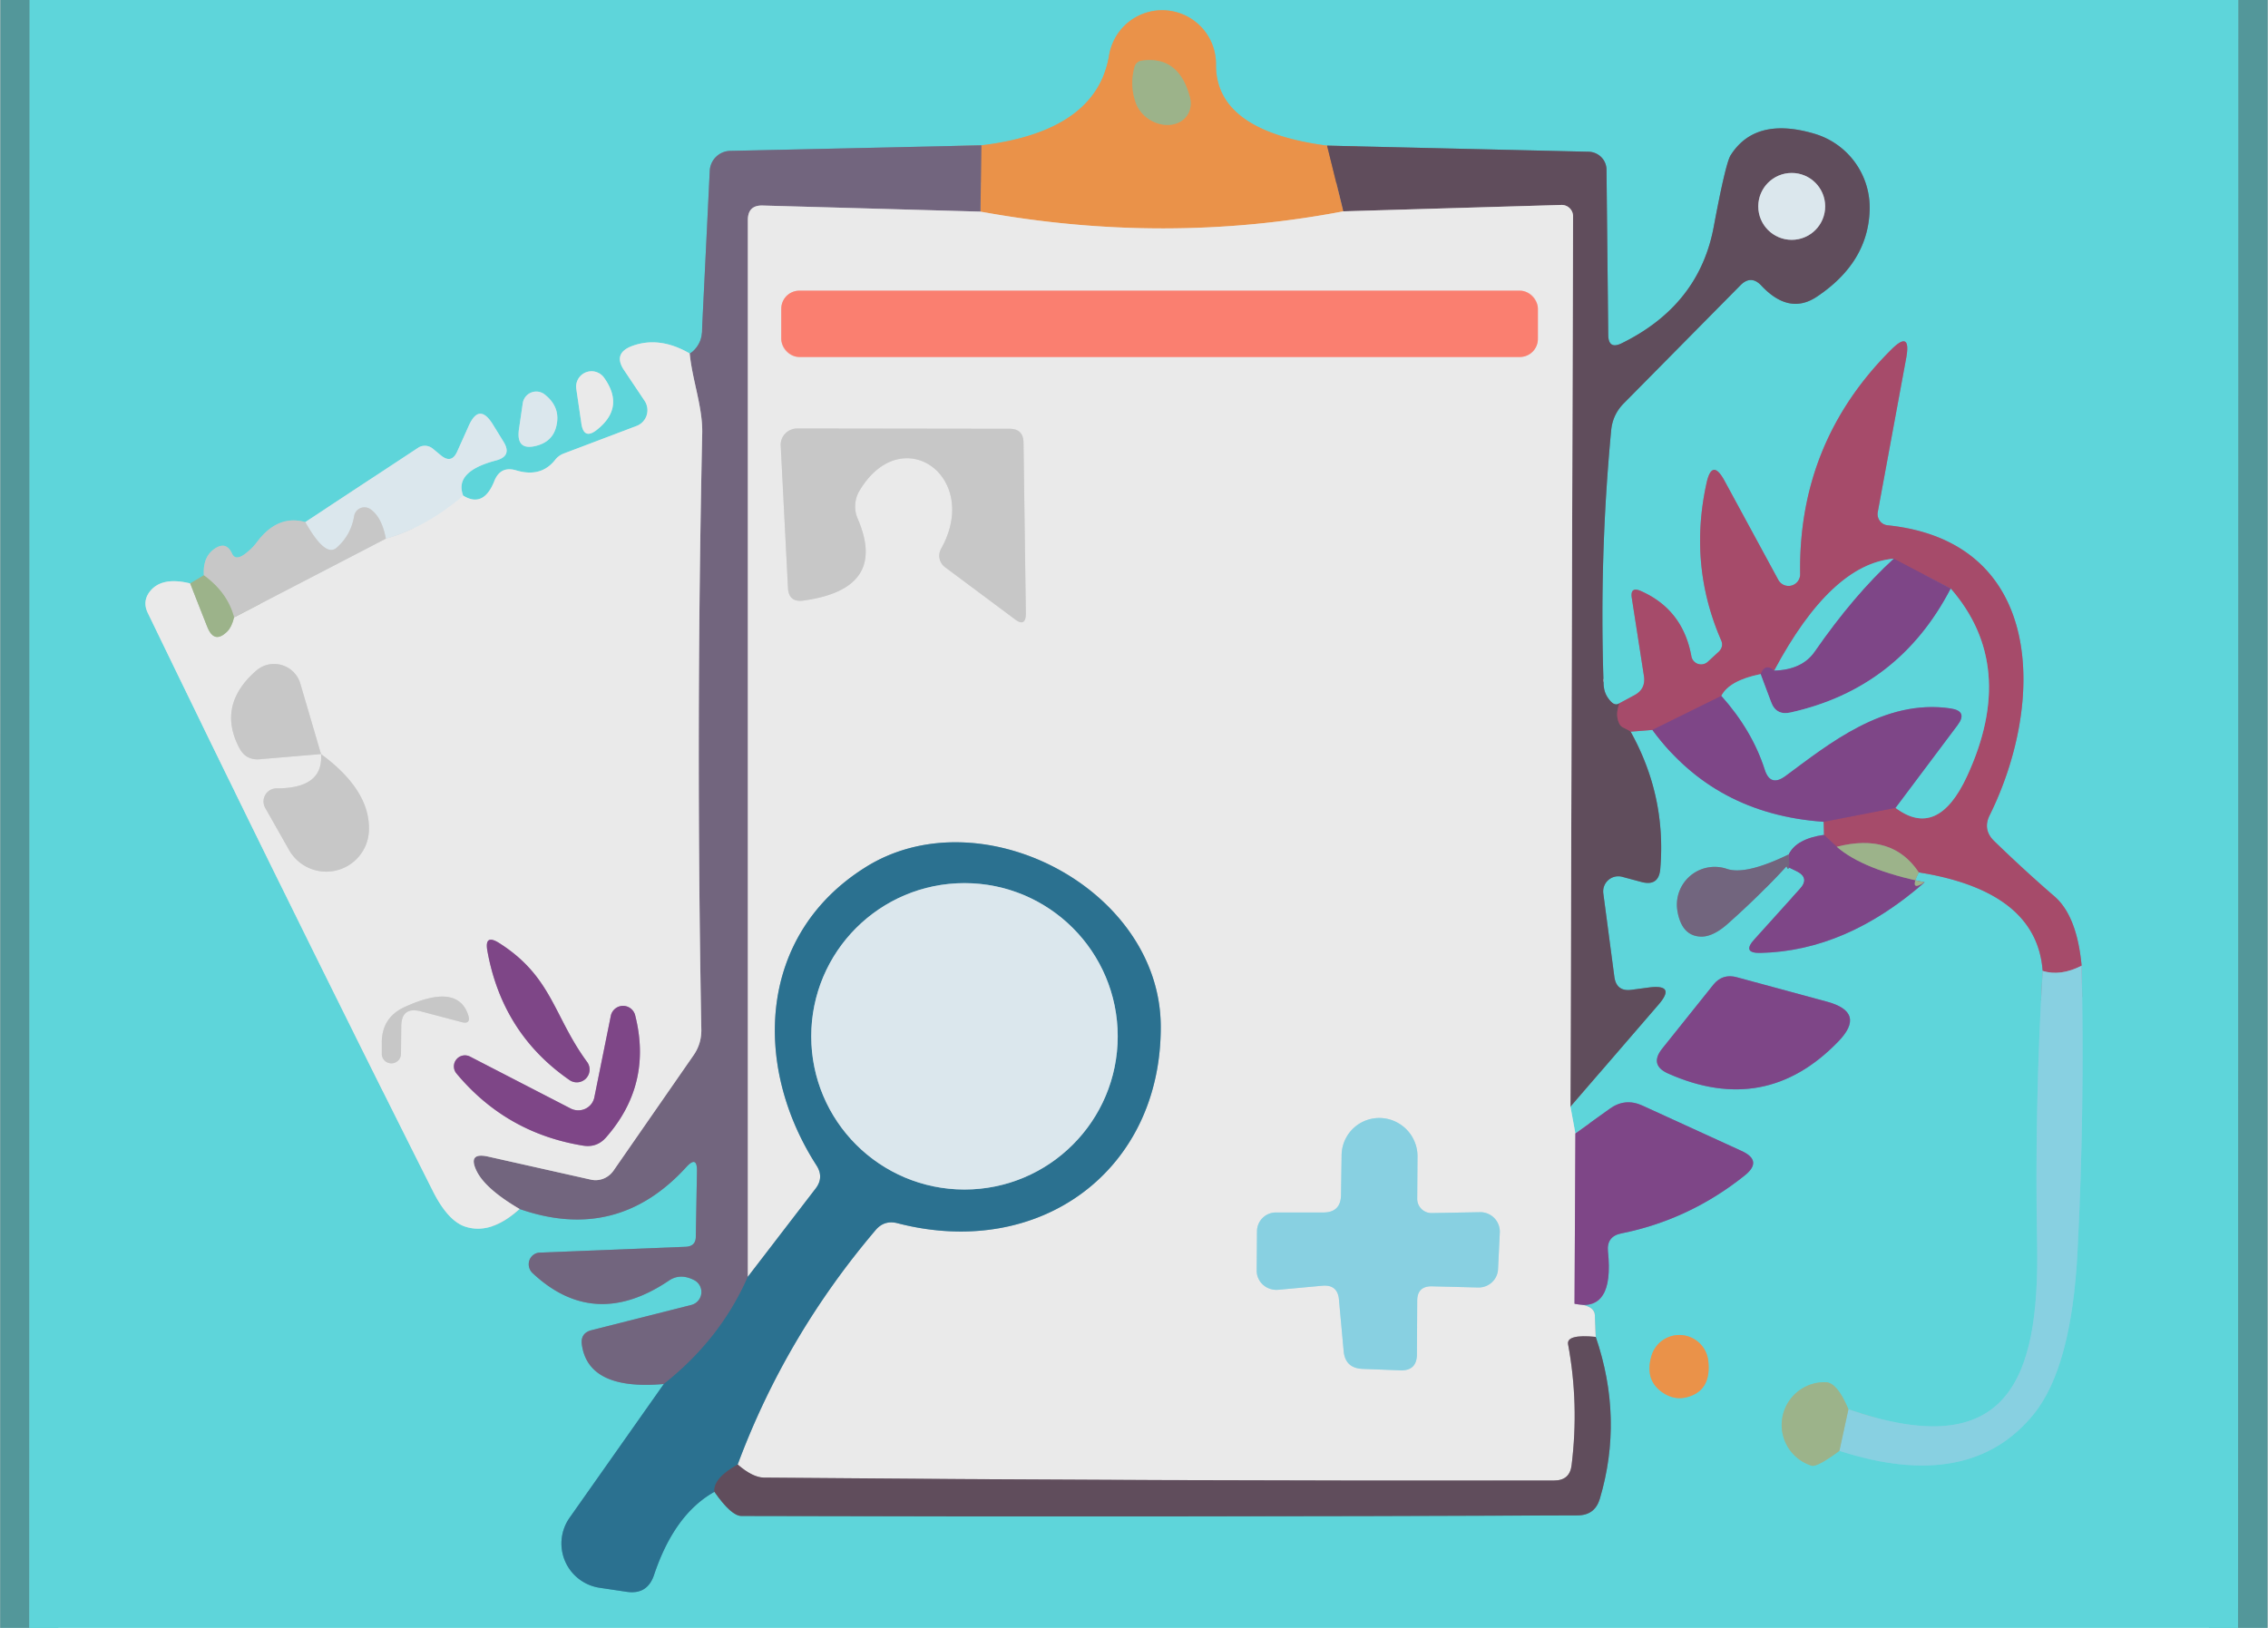 <?xml version="1.0" encoding="UTF-8" standalone="no"?>
<!DOCTYPE svg PUBLIC "-//W3C//DTD SVG 1.1//EN" "http://www.w3.org/Graphics/SVG/1.1/DTD/svg11.dtd">
<svg xmlns="http://www.w3.org/2000/svg" version="1.1" viewBox="0.00 0.00 78.00 56.00">
<g stroke-width="2.00" fill="none" stroke-linecap="butt">
<path stroke="#4eb1b6" stroke-opacity="0.753" vector-effect="non-scaling-stroke" d="
  M 1.02 0.00
  L 1.01 56.00"
/>
<path stroke="#4eb1b6" stroke-opacity="0.753" vector-effect="non-scaling-stroke" d="
  M 76.98 0.00
  L 76.97 56.00"
/>
<path stroke="#689dac" vector-effect="non-scaling-stroke" d="
  M 33.75 5.00
  L 25.11 5.19
  A 0.72 0.72 0.0 0 0 24.41 5.87
  L 24.14 11.42
  Q 24.13 11.71 23.96 11.94
  Q 23.84 12.10 23.72 12.16"
/>
<path stroke="#a4e0e2" vector-effect="non-scaling-stroke" d="
  M 23.72 12.16
  Q 22.67 11.55 21.72 11.91
  Q 21.08 12.16 21.46 12.73
  L 22.17 13.79
  A 0.58 0.58 0.0 0 1 21.90 14.65
  L 19.39 15.60
  A 0.72 0.62 4.5 0 0 19.10 15.81
  Q 18.61 16.44 17.75 16.18
  Q 17.21 16.02 17.00 16.55
  Q 16.63 17.48 15.93 17.05"
/>
<path stroke="#9ddee4" vector-effect="non-scaling-stroke" d="
  M 15.93 17.05
  Q 15.61 16.22 17.06 15.84
  Q 17.62 15.69 17.32 15.20
  L 16.95 14.60
  Q 16.48 13.84 16.12 14.65
  L 15.72 15.54
  Q 15.53 15.96 15.17 15.67
  L 14.88 15.43
  A 0.43 0.42 46.9 0 0 14.37 15.41
  L 10.50 17.96"
/>
<path stroke="#93ced1" vector-effect="non-scaling-stroke" d="
  M 10.50 17.96
  Q 9.54 17.69 8.82 18.67
  Q 8.69 18.84 8.53 18.97
  Q 8.11 19.34 7.98 19.04
  Q 7.78 18.61 7.39 18.87
  Q 6.97 19.15 7.01 19.79"
/>
<path stroke="#7dc4b2" vector-effect="non-scaling-stroke" d="
  M 7.01 19.79
  L 6.54 20.07"
/>
<path stroke="#a4e0e2" vector-effect="non-scaling-stroke" d="
  M 6.54 20.07
  Q 5.57 19.83 5.16 20.34
  Q 4.89 20.68 5.08 21.08
  Q 9.92 31.09 14.89 40.98
  Q 15.41 42.01 16.01 42.20
  Q 16.89 42.48 17.87 41.59"
/>
<path stroke="#689dac" vector-effect="non-scaling-stroke" d="
  M 17.87 41.59
  Q 21.23 42.76 23.61 40.14
  Q 23.98 39.74 23.97 40.29
  L 23.93 42.54
  Q 23.93 42.87 23.59 42.89
  L 18.57 43.09
  A 0.41 0.40 65.5 0 0 18.31 43.79
  Q 20.44 45.79 23.01 44.05
  Q 23.40 43.79 23.88 44.04
  A 0.46 0.46 0.0 0 1 23.78 44.89
  L 20.34 45.76
  Q 19.96 45.86 20.01 46.25
  Q 20.23 47.84 22.83 47.61"
/>
<path stroke="#45a3b5" vector-effect="non-scaling-stroke" d="
  M 22.83 47.61
  L 19.59 52.21
  A 1.54 1.54 0.0 0 0 20.62 54.62
  L 21.56 54.76
  Q 22.26 54.86 22.49 54.19
  Q 23.19 52.09 24.57 51.32"
/>
<path stroke="#5f919b" vector-effect="non-scaling-stroke" d="
  M 24.57 51.32
  Q 25.15 52.15 25.50 52.15
  Q 39.76 52.19 54.25 52.13
  Q 54.85 52.13 55.02 51.56
  Q 55.84 48.80 54.88 45.99"
/>
<path stroke="#a4e0e2" vector-effect="non-scaling-stroke" d="
  M 54.88 45.99
  Q 54.86 45.67 54.85 45.25
  Q 54.83 44.89 54.15 44.85"
/>
<path stroke="#6e8eb1" vector-effect="non-scaling-stroke" d="
  M 54.15 44.85
  Q 55.52 45.16 55.30 43.05
  Q 55.25 42.53 55.76 42.43
  Q 58.10 41.96 60.00 40.44
  Q 60.64 39.93 59.89 39.59
  L 56.48 38.03
  Q 55.88 37.76 55.35 38.15
  L 54.18 38.99"
/>
<path stroke="#a4e0e2" vector-effect="non-scaling-stroke" d="
  M 54.18 38.99
  L 54.01 38.07"
/>
<path stroke="#5f919b" vector-effect="non-scaling-stroke" d="
  M 54.01 38.07
  L 57.03 34.57
  Q 57.66 33.85 56.71 33.97
  L 56.11 34.05
  Q 55.59 34.12 55.52 33.60
  L 55.14 30.73
  A 0.52 0.52 0.0 0 1 55.78 30.16
  L 56.45 30.34
  Q 57.05 30.50 57.10 29.89
  Q 57.31 27.38 56.08 25.17"
/>
<path stroke="#8290a2" vector-effect="non-scaling-stroke" d="
  M 56.08 25.17
  L 56.83 25.11"
/>
<path stroke="#6e8eb1" vector-effect="non-scaling-stroke" d="
  M 56.83 25.11
  Q 58.96 28.01 62.72 28.27"
/>
<path stroke="#8290a2" vector-effect="non-scaling-stroke" d="
  M 62.72 28.27
  L 62.73 28.72"
/>
<path stroke="#6e8eb1" vector-effect="non-scaling-stroke" d="
  M 62.73 28.72
  Q 61.79 28.85 61.52 29.39"
/>
<path stroke="#689dac" vector-effect="non-scaling-stroke" d="
  M 61.52 29.39
  Q 60.04 30.11 59.39 29.89
  A 1.30 1.30 0.0 0 0 57.69 31.34
  Q 57.84 32.22 58.53 32.22
  Q 58.94 32.21 59.43 31.77
  Q 60.51 30.81 61.44 29.80"
/>
<path stroke="#6e8eb1" vector-effect="non-scaling-stroke" d="
  M 61.44 29.80
  L 61.79 29.97
  Q 62.25 30.20 61.90 30.58
  L 60.34 32.31
  Q 59.89 32.80 60.56 32.78
  Q 63.50 32.71 66.19 30.35"
/>
<path stroke="#7dc4b2" vector-effect="non-scaling-stroke" d="
  M 66.19 30.35
  Q 65.63 30.72 65.99 30.01"
/>
<path stroke="#8290a2" vector-effect="non-scaling-stroke" d="
  M 65.99 30.01
  Q 70.05 30.66 70.25 33.40"
/>
<path stroke="#73d3de" vector-effect="non-scaling-stroke" d="
  M 70.25 33.40
  Q 69.97 38.12 70.06 42.82
  C 70.14 47.48 69.04 50.37 63.57 48.48"
/>
<path stroke="#7dc4b2" vector-effect="non-scaling-stroke" d="
  M 63.57 48.48
  Q 63.19 47.57 62.80 47.55
  A 1.47 1.47 0.0 0 0 62.30 50.42
  Q 62.49 50.48 63.26 49.91"
/>
<path stroke="#73d3de" vector-effect="non-scaling-stroke" d="
  M 63.26 49.91
  Q 67.75 51.36 69.95 48.64
  Q 71.25 47.02 71.45 43.04
  Q 71.70 38.14 71.59 33.22"
/>
<path stroke="#8290a2" vector-effect="non-scaling-stroke" d="
  M 71.59 33.22
  Q 71.43 31.50 70.65 30.83
  Q 69.62 29.94 68.58 28.93
  Q 68.18 28.54 68.43 28.04
  C 70.33 24.20 70.36 18.64 64.92 18.07
  A 0.39 0.38 -81.9 0 1 64.58 17.61
  L 65.56 12.30
  Q 65.73 11.34 65.04 12.03
  Q 61.84 15.22 61.91 19.75
  A 0.40 0.40 0.0 0 1 61.16 19.95
  L 59.31 16.54
  Q 58.88 15.75 58.69 16.62
  Q 58.07 19.44 59.19 22.02
  Q 59.29 22.24 59.11 22.42
  L 58.74 22.76
  A 0.34 0.34 0.0 0 1 58.17 22.58
  Q 57.88 20.97 56.43 20.33
  Q 56.06 20.17 56.12 20.57
  L 56.54 23.27
  Q 56.60 23.70 56.22 23.91
  L 55.70 24.19"
/>
<path stroke="#5f919b" vector-effect="non-scaling-stroke" d="
  M 55.70 24.19
  Q 55.50 24.34 55.27 23.96
  Q 55.16 23.78 55.15 23.53
  Q 55.00 19.16 55.41 14.81
  Q 55.46 14.26 55.85 13.87
  L 59.85 9.82
  Q 60.22 9.44 60.58 9.83
  Q 61.53 10.84 62.48 10.21
  Q 64.25 9.03 64.30 7.22
  A 2.65 2.65 0.0 0 0 62.40 4.60
  Q 60.37 4.00 59.52 5.34
  Q 59.35 5.60 58.94 7.79
  Q 58.44 10.50 55.77 11.81
  Q 55.32 12.03 55.31 11.53
  L 55.25 5.83
  A 0.63 0.62 0.5 0 0 54.64 5.22
  L 45.64 5.01"
/>
<path stroke="#a4b492" vector-effect="non-scaling-stroke" d="
  M 45.64 5.01
  Q 41.78 4.50 41.82 2.19
  A 1.85 1.85 0.0 0 0 38.15 1.87
  Q 37.73 4.52 33.75 5.00"
/>
<path stroke="#a57053" vector-effect="non-scaling-stroke" d="
  M 45.64 5.01
  L 46.20 7.27"
/>
<path stroke="#eabe9a" vector-effect="non-scaling-stroke" d="
  M 46.20 7.27
  Q 40.08 8.44 33.72 7.28"
/>
<path stroke="#ae7c64" vector-effect="non-scaling-stroke" d="
  M 33.72 7.28
  L 33.75 5.00"
/>
<path stroke="#834c63" vector-effect="non-scaling-stroke" d="
  M 55.70 24.19
  Q 55.54 24.58 55.69 24.89
  Q 55.73 24.99 55.87 25.05
  Q 56.05 25.14 56.08 25.17"
/>
<path stroke="#a59ca3" vector-effect="non-scaling-stroke" d="
  M 54.01 38.07
  L 54.10 7.44
  A 0.39 0.39 0.0 0 0 53.70 7.05
  L 46.20 7.27"
/>
<path stroke="#b498b9" vector-effect="non-scaling-stroke" d="
  M 54.18 38.99
  L 54.15 44.85"
/>
<path stroke="#a59ca3" vector-effect="non-scaling-stroke" d="
  M 54.88 45.99
  Q 53.86 45.89 53.93 46.25
  Q 54.31 48.30 54.05 50.40
  Q 53.99 50.93 53.45 50.93
  Q 39.82 50.95 26.26 50.83
  Q 25.88 50.82 25.37 50.38"
/>
<path stroke="#8baebd" vector-effect="non-scaling-stroke" d="
  M 25.37 50.38
  Q 27.01 45.97 30.11 42.32
  Q 30.41 41.96 30.87 42.08
  C 35.78 43.35 39.96 40.25 39.92 35.27
  C 39.87 30.53 33.67 27.35 29.74 29.85
  C 26.08 32.16 25.86 36.64 28.08 40.09
  Q 28.35 40.51 28.04 40.90
  L 25.72 43.92"
/>
<path stroke="#aea8b4" vector-effect="non-scaling-stroke" d="
  M 33.72 7.28
  L 26.22 7.07
  Q 25.72 7.06 25.72 7.57
  L 25.72 43.92"
/>
<path stroke="#4f6b87" vector-effect="non-scaling-stroke" d="
  M 25.72 43.92
  Q 24.78 46.07 22.83 47.61"
/>
<path stroke="#aea8b4" vector-effect="non-scaling-stroke" d="
  M 17.87 41.59
  Q 16.71 40.91 16.40 40.30
  Q 16.06 39.62 16.80 39.79
  L 20.32 40.58
  A 0.76 0.74 -66.2 0 0 21.10 40.27
  L 23.86 36.29
  Q 24.12 35.91 24.12 35.44
  Q 23.93 25.15 24.15 14.91
  C 24.17 14.00 23.81 13.09 23.72 12.16"
/>
<path stroke="#978ea6" vector-effect="non-scaling-stroke" d="
  M 71.59 33.22
  Q 70.87 33.59 70.25 33.40"
/>
<path stroke="#a17f7a" vector-effect="non-scaling-stroke" d="
  M 65.99 30.01
  Q 65.08 28.64 63.17 29.13"
/>
<path stroke="#924979" vector-effect="non-scaling-stroke" d="
  M 63.17 29.13
  L 62.73 28.72"
/>
<path stroke="#924979" vector-effect="non-scaling-stroke" d="
  M 62.72 28.27
  L 65.19 27.79"
/>
<path stroke="#8290a2" vector-effect="non-scaling-stroke" d="
  M 65.19 27.79
  Q 66.64 28.88 67.65 26.70
  Q 69.40 22.91 67.09 20.25"
/>
<path stroke="#924979" vector-effect="non-scaling-stroke" d="
  M 67.09 20.25
  L 65.13 19.22"
/>
<path stroke="#8290a2" vector-effect="non-scaling-stroke" d="
  M 65.13 19.22
  Q 62.98 19.40 61.02 23.07"
/>
<path stroke="#924979" vector-effect="non-scaling-stroke" d="
  M 61.02 23.07
  Q 60.71 22.80 60.55 23.19"
/>
<path stroke="#8290a2" vector-effect="non-scaling-stroke" d="
  M 60.55 23.19
  Q 59.47 23.41 59.20 23.94"
/>
<path stroke="#924979" vector-effect="non-scaling-stroke" d="
  M 59.20 23.94
  L 56.83 25.11"
/>
<path stroke="#465f76" vector-effect="non-scaling-stroke" d="
  M 25.37 50.38
  Q 24.52 50.86 24.57 51.32"
/>
<path stroke="#c3cfba" vector-effect="non-scaling-stroke" d="
  M 6.54 20.07
  L 7.13 21.57
  Q 7.37 22.17 7.82 21.72
  Q 7.97 21.57 8.05 21.24"
/>
<path stroke="#d9d9d9" vector-effect="non-scaling-stroke" d="
  M 8.05 21.24
  L 13.27 18.53"
/>
<path stroke="#e3e9ec" vector-effect="non-scaling-stroke" d="
  M 13.27 18.53
  Q 14.63 18.15 15.93 17.05"
/>
<path stroke="#6e8eb1" vector-effect="non-scaling-stroke" d="
  M 65.19 27.79
  L 67.32 24.95
  Q 67.69 24.46 67.08 24.37
  C 64.79 24.03 62.88 25.61 61.40 26.70
  Q 60.88 27.08 60.69 26.47
  Q 60.26 25.13 59.20 23.94"
/>
<path stroke="#6e8eb1" vector-effect="non-scaling-stroke" d="
  M 65.13 19.22
  Q 63.77 20.46 62.41 22.42
  Q 61.98 23.04 61.02 23.07"
/>
<path stroke="#92c2b6" vector-effect="non-scaling-stroke" d="
  M 63.26 49.91
  L 63.57 48.48"
/>
<path stroke="#8d7d89" vector-effect="non-scaling-stroke" d="
  M 63.17 29.13
  Q 64.08 29.92 66.19 30.35"
/>
<path stroke="#785683" vector-effect="non-scaling-stroke" d="
  M 61.44 29.80
  Q 61.56 30.09 61.52 29.39"
/>
<path stroke="#6e8eb1" vector-effect="non-scaling-stroke" d="
  M 67.09 20.25
  Q 65.31 23.68 61.58 24.51
  Q 61.08 24.62 60.91 24.15
  L 60.55 23.19"
/>
<path stroke="#d1d7da" vector-effect="non-scaling-stroke" d="
  M 13.27 18.53
  Q 13.13 17.78 12.73 17.51
  A 0.36 0.36 0.0 0 0 12.18 17.75
  Q 12.07 18.41 11.58 18.84
  Q 11.19 19.19 10.50 17.96"
/>
<path stroke="#b2bda9" vector-effect="non-scaling-stroke" d="
  M 8.05 21.24
  Q 7.83 20.39 7.01 19.79"
/>
<path stroke="#a4e0e2" vector-effect="non-scaling-stroke" d="
  M 20.56 14.76
  Q 21.49 14.00 20.78 13.00
  A 0.53 0.53 0.0 0 0 19.82 13.38
  L 19.99 14.54
  Q 20.07 15.17 20.56 14.76"
/>
<path stroke="#9ddee4" vector-effect="non-scaling-stroke" d="
  M 17.98 13.86
  L 17.85 14.75
  Q 17.73 15.55 18.50 15.32
  Q 19.03 15.16 19.14 14.63
  Q 19.28 13.99 18.72 13.56
  A 0.47 0.47 0.0 0 0 17.98 13.86"
/>
<path stroke="#6e8eb1" vector-effect="non-scaling-stroke" d="
  M 63.22 35.83
  Q 64.19 34.83 62.84 34.46
  L 59.74 33.62
  Q 59.24 33.48 58.92 33.88
  L 57.16 36.08
  Q 56.72 36.64 57.37 36.93
  Q 60.72 38.42 63.22 35.83"
/>
<path stroke="#a4b492" vector-effect="non-scaling-stroke" d="
  M 58.18 48.01
  Q 58.85 47.74 58.75 46.82
  A 1.00 1.00 0.0 0 0 56.80 46.63
  Q 56.56 47.43 57.12 47.86
  Q 57.62 48.24 58.18 48.01"
/>
<path stroke="#c3a36a" vector-effect="non-scaling-stroke" d="
  M 39.25 2.09
  A 0.29 0.29 0.0 0 0 39.02 2.30
  Q 38.85 2.91 39.05 3.50
  A 1.02 0.84 33.2 0 0 40.91 3.30
  Q 40.52 1.90 39.25 2.09"
/>
<path stroke="#9e9aa5" vector-effect="non-scaling-stroke" d="
  M 62.77 7.10
  A 1.15 1.15 0.0 0 0 61.62 5.95
  A 1.15 1.15 0.0 0 0 60.47 7.10
  A 1.15 1.15 0.0 0 0 61.62 8.25
  A 1.15 1.15 0.0 0 0 62.77 7.10"
/>
<path stroke="#f2b5ad" vector-effect="non-scaling-stroke" d="
  M 52.89 10.62
  A 0.62 0.62 0.0 0 0 52.27 10.00
  L 27.49 10.00
  A 0.62 0.62 0.0 0 0 26.87 10.62
  L 26.87 11.66
  A 0.62 0.62 0.0 0 0 27.49 12.28
  L 52.27 12.28
  A 0.62 0.62 0.0 0 0 52.89 11.66
  L 52.89 10.62"
/>
<path stroke="#d9d9d9" vector-effect="non-scaling-stroke" d="
  M 29.56 16.88
  C 31.01 14.45 33.75 16.39 32.37 18.87
  A 0.49 0.49 0.0 0 0 32.50 19.51
  L 34.90 21.30
  Q 35.28 21.59 35.28 21.10
  L 35.20 15.22
  Q 35.19 14.75 34.72 14.75
  L 27.42 14.74
  A 0.57 0.56 -1.4 0 0 26.85 15.33
  L 27.10 20.23
  Q 27.13 20.73 27.63 20.66
  Q 30.54 20.26 29.50 17.85
  A 1.06 1.06 0.0 0 1 29.56 16.88"
/>
<path stroke="#b9dde6" vector-effect="non-scaling-stroke" d="
  M 49.25 44.25
  L 50.83 44.29
  A 0.67 0.66 2.2 0 0 51.52 43.66
  L 51.58 42.41
  A 0.67 0.67 0.0 0 0 50.90 41.70
  L 49.24 41.73
  A 0.49 0.49 0.0 0 1 48.74 41.24
  L 48.75 39.78
  A 1.31 1.30 45.6 0 0 46.14 39.75
  L 46.12 41.11
  Q 46.11 41.71 45.51 41.71
  L 43.89 41.71
  A 0.65 0.65 0.0 0 0 43.23 42.36
  L 43.22 43.70
  A 0.68 0.66 -2.0 0 0 43.95 44.37
  L 45.47 44.23
  Q 46.01 44.18 46.05 44.72
  L 46.21 46.47
  Q 46.26 47.06 46.85 47.09
  L 48.16 47.14
  Q 48.72 47.16 48.73 46.60
  L 48.74 44.75
  Q 48.74 44.24 49.25 44.25"
/>
<path stroke="#d9d9d9" vector-effect="non-scaling-stroke" d="
  M 11.04 25.94
  Q 11.13 27.12 9.52 27.12
  A 0.45 0.45 0.0 0 0 9.12 27.79
  L 9.93 29.22
  A 1.47 1.47 0.0 0 0 12.69 28.51
  Q 12.70 27.16 11.04 25.94"
/>
<path stroke="#d9d9d9" vector-effect="non-scaling-stroke" d="
  M 11.04 25.94
  L 10.33 23.52
  A 0.94 0.94 0.0 0 0 8.80 23.08
  Q 7.45 24.27 8.24 25.75
  Q 8.46 26.15 8.91 26.12
  L 11.04 25.94"
/>
<path stroke="#b498b9" vector-effect="non-scaling-stroke" d="
  M 20.19 36.53
  C 19.03 34.95 18.99 33.59 17.15 32.43
  Q 16.66 32.13 16.76 32.70
  Q 17.27 35.55 19.58 37.15
  A 0.44 0.44 0.0 0 0 20.19 36.53"
/>
<path stroke="#d9d9d9" vector-effect="non-scaling-stroke" d="
  M 14.47 34.79
  L 15.87 35.16
  Q 16.21 35.25 16.10 34.91
  Q 15.73 33.81 13.92 34.64
  Q 13.13 35.00 13.13 35.87
  L 13.13 36.25
  A 0.33 0.33 0.0 0 0 13.79 36.25
  L 13.80 35.30
  Q 13.81 34.62 14.47 34.79"
/>
<path stroke="#b498b9" vector-effect="non-scaling-stroke" d="
  M 19.62 38.13
  L 16.17 36.35
  A 0.38 0.38 0.0 0 0 15.70 36.93
  Q 17.41 38.98 20.05 39.41
  Q 20.53 39.49 20.85 39.12
  Q 22.45 37.29 21.84 34.91
  A 0.43 0.43 0.0 0 0 21.01 34.93
  L 20.44 37.75
  A 0.57 0.56 19.7 0 1 19.62 38.13"
/>
<path stroke="#83acbf" vector-effect="non-scaling-stroke" d="
  M 38.44 35.65
  A 5.27 5.27 0.0 0 0 33.17 30.38
  A 5.27 5.27 0.0 0 0 27.90 35.65
  A 5.27 5.27 0.0 0 0 33.17 40.92
  A 5.27 5.27 0.0 0 0 38.44 35.65"
/>
</g>
<path fill="#2f6a6d" fill-opacity="0.502" d="
  M 0.00 0.00
  L 1.02 0.00
  L 1.01 56.00
  L 0.00 56.00
  L 0.00 0.00
  Z"
/>
<path fill="#5ed5da" d="
  M 1.02 0.00
  L 76.98 0.00
  L 76.97 56.00
  L 1.01 56.00
  L 1.02 0.00
  Z
  M 33.75 5.00
  L 25.11 5.19
  A 0.72 0.72 0.0 0 0 24.41 5.87
  L 24.14 11.42
  Q 24.13 11.71 23.96 11.94
  Q 23.84 12.10 23.72 12.16
  Q 22.67 11.55 21.72 11.91
  Q 21.08 12.16 21.46 12.73
  L 22.17 13.79
  A 0.58 0.58 0.0 0 1 21.90 14.65
  L 19.39 15.60
  A 0.72 0.62 4.5 0 0 19.10 15.81
  Q 18.61 16.44 17.75 16.18
  Q 17.21 16.02 17.00 16.55
  Q 16.63 17.48 15.93 17.05
  Q 15.61 16.22 17.06 15.84
  Q 17.62 15.69 17.32 15.20
  L 16.95 14.60
  Q 16.48 13.84 16.12 14.65
  L 15.72 15.54
  Q 15.53 15.96 15.17 15.67
  L 14.88 15.43
  A 0.43 0.42 46.9 0 0 14.37 15.41
  L 10.50 17.96
  Q 9.54 17.69 8.82 18.67
  Q 8.69 18.84 8.53 18.97
  Q 8.11 19.34 7.98 19.04
  Q 7.78 18.61 7.39 18.87
  Q 6.97 19.15 7.01 19.79
  L 6.54 20.07
  Q 5.57 19.83 5.16 20.34
  Q 4.89 20.68 5.08 21.08
  Q 9.92 31.09 14.89 40.98
  Q 15.41 42.01 16.01 42.20
  Q 16.89 42.48 17.87 41.59
  Q 21.23 42.76 23.61 40.14
  Q 23.98 39.74 23.97 40.29
  L 23.93 42.54
  Q 23.93 42.87 23.59 42.89
  L 18.57 43.09
  A 0.41 0.40 65.5 0 0 18.31 43.79
  Q 20.44 45.79 23.01 44.05
  Q 23.40 43.79 23.88 44.04
  A 0.46 0.46 0.0 0 1 23.78 44.89
  L 20.34 45.76
  Q 19.96 45.86 20.01 46.25
  Q 20.23 47.84 22.83 47.61
  L 19.59 52.21
  A 1.54 1.54 0.0 0 0 20.62 54.62
  L 21.56 54.76
  Q 22.26 54.86 22.49 54.19
  Q 23.19 52.09 24.57 51.32
  Q 25.15 52.15 25.50 52.15
  Q 39.76 52.19 54.25 52.13
  Q 54.85 52.13 55.02 51.56
  Q 55.84 48.80 54.88 45.99
  Q 54.86 45.67 54.85 45.25
  Q 54.83 44.89 54.15 44.85
  Q 55.52 45.16 55.30 43.05
  Q 55.25 42.53 55.76 42.43
  Q 58.10 41.96 60.00 40.44
  Q 60.64 39.93 59.89 39.59
  L 56.48 38.03
  Q 55.88 37.76 55.35 38.15
  L 54.18 38.99
  L 54.01 38.07
  L 57.03 34.57
  Q 57.66 33.85 56.71 33.97
  L 56.11 34.05
  Q 55.59 34.12 55.52 33.60
  L 55.14 30.73
  A 0.52 0.52 0.0 0 1 55.78 30.16
  L 56.45 30.34
  Q 57.05 30.50 57.10 29.89
  Q 57.31 27.38 56.08 25.17
  L 56.83 25.11
  Q 58.96 28.01 62.72 28.27
  L 62.73 28.72
  Q 61.79 28.85 61.52 29.39
  Q 60.04 30.11 59.39 29.89
  A 1.30 1.30 0.0 0 0 57.69 31.34
  Q 57.84 32.22 58.53 32.22
  Q 58.94 32.21 59.43 31.77
  Q 60.51 30.81 61.44 29.80
  L 61.79 29.97
  Q 62.25 30.20 61.90 30.58
  L 60.34 32.31
  Q 59.89 32.80 60.56 32.78
  Q 63.50 32.71 66.19 30.35
  Q 65.63 30.72 65.99 30.01
  Q 70.05 30.66 70.25 33.40
  Q 69.97 38.12 70.06 42.82
  C 70.14 47.48 69.04 50.37 63.57 48.48
  Q 63.19 47.57 62.80 47.55
  A 1.47 1.47 0.0 0 0 62.30 50.42
  Q 62.49 50.48 63.26 49.91
  Q 67.75 51.36 69.95 48.64
  Q 71.25 47.02 71.45 43.04
  Q 71.70 38.14 71.59 33.22
  Q 71.43 31.50 70.65 30.83
  Q 69.62 29.94 68.58 28.93
  Q 68.18 28.54 68.43 28.04
  C 70.33 24.20 70.36 18.64 64.92 18.07
  A 0.39 0.38 -81.9 0 1 64.58 17.61
  L 65.56 12.30
  Q 65.73 11.34 65.04 12.03
  Q 61.84 15.22 61.91 19.75
  A 0.40 0.40 0.0 0 1 61.16 19.95
  L 59.31 16.54
  Q 58.88 15.75 58.69 16.62
  Q 58.07 19.44 59.19 22.02
  Q 59.29 22.24 59.11 22.42
  L 58.74 22.76
  A 0.34 0.34 0.0 0 1 58.17 22.58
  Q 57.88 20.97 56.43 20.33
  Q 56.06 20.17 56.12 20.57
  L 56.54 23.27
  Q 56.60 23.70 56.22 23.91
  L 55.70 24.19
  Q 55.50 24.34 55.27 23.96
  Q 55.16 23.78 55.15 23.53
  Q 55.00 19.16 55.41 14.81
  Q 55.46 14.26 55.85 13.87
  L 59.85 9.82
  Q 60.22 9.44 60.58 9.83
  Q 61.53 10.84 62.48 10.21
  Q 64.25 9.03 64.30 7.22
  A 2.65 2.65 0.0 0 0 62.40 4.60
  Q 60.37 4.00 59.52 5.34
  Q 59.35 5.60 58.94 7.79
  Q 58.44 10.50 55.77 11.81
  Q 55.32 12.03 55.31 11.53
  L 55.25 5.83
  A 0.63 0.62 0.5 0 0 54.64 5.22
  L 45.64 5.01
  Q 41.78 4.50 41.82 2.19
  A 1.85 1.85 0.0 0 0 38.15 1.87
  Q 37.73 4.52 33.75 5.00
  Z
  M 20.56 14.76
  Q 21.49 14.00 20.78 13.00
  A 0.53 0.53 0.0 0 0 19.82 13.38
  L 19.99 14.54
  Q 20.07 15.17 20.56 14.76
  Z
  M 17.98 13.86
  L 17.85 14.75
  Q 17.73 15.55 18.50 15.32
  Q 19.03 15.16 19.14 14.63
  Q 19.28 13.99 18.72 13.56
  A 0.47 0.47 0.0 0 0 17.98 13.86
  Z
  M 63.22 35.83
  Q 64.19 34.83 62.84 34.46
  L 59.74 33.62
  Q 59.24 33.48 58.92 33.88
  L 57.16 36.08
  Q 56.72 36.64 57.37 36.93
  Q 60.72 38.42 63.22 35.83
  Z
  M 58.18 48.01
  Q 58.85 47.74 58.75 46.82
  A 1.00 1.00 0.0 0 0 56.80 46.63
  Q 56.56 47.43 57.12 47.86
  Q 57.62 48.24 58.18 48.01
  Z"
/>
<path fill="#2f6a6d" fill-opacity="0.502" d="
  M 76.98 0.00
  L 78.00 0.00
  L 78.00 56.00
  L 76.97 56.00
  L 76.98 0.00
  Z"
/>
<path fill="#ea9249" d="
  M 45.64 5.01
  L 46.20 7.27
  Q 40.08 8.44 33.72 7.28
  L 33.75 5.00
  Q 37.73 4.52 38.15 1.87
  A 1.85 1.85 0.0 0 1 41.82 2.19
  Q 41.78 4.50 45.64 5.01
  Z
  M 39.25 2.09
  A 0.29 0.29 0.0 0 0 39.02 2.30
  Q 38.85 2.91 39.05 3.50
  A 1.02 0.84 33.2 0 0 40.91 3.30
  Q 40.52 1.90 39.25 2.09
  Z"
/>
<path fill="#9cb38a" d="
  M 39.25 2.09
  Q 40.52 1.90 40.91 3.30
  A 1.02 0.84 33.2 0 1 39.05 3.50
  Q 38.85 2.91 39.02 2.30
  A 0.29 0.29 0.0 0 1 39.25 2.09
  Z"
/>
<path fill="#604d5c" d="
  M 55.70 24.19
  Q 55.54 24.58 55.69 24.89
  Q 55.73 24.99 55.87 25.05
  Q 56.05 25.14 56.08 25.17
  Q 57.31 27.38 57.10 29.89
  Q 57.05 30.50 56.45 30.34
  L 55.78 30.16
  A 0.52 0.52 0.0 0 0 55.14 30.73
  L 55.52 33.60
  Q 55.59 34.12 56.11 34.05
  L 56.71 33.97
  Q 57.66 33.85 57.03 34.57
  L 54.01 38.07
  L 54.10 7.44
  A 0.39 0.39 0.0 0 0 53.70 7.05
  L 46.20 7.27
  L 45.64 5.01
  L 54.64 5.22
  A 0.63 0.62 0.5 0 1 55.25 5.83
  L 55.31 11.53
  Q 55.32 12.03 55.77 11.81
  Q 58.44 10.50 58.94 7.79
  Q 59.35 5.60 59.52 5.34
  Q 60.37 4.00 62.40 4.60
  A 2.65 2.65 0.0 0 1 64.30 7.22
  Q 64.25 9.03 62.48 10.21
  Q 61.53 10.84 60.58 9.83
  Q 60.22 9.44 59.85 9.82
  L 55.85 13.87
  Q 55.46 14.26 55.41 14.81
  Q 55.00 19.16 55.15 23.53
  Q 55.16 23.78 55.27 23.96
  Q 55.50 24.34 55.70 24.19
  Z
  M 62.77 7.10
  A 1.15 1.15 0.0 0 0 61.62 5.95
  A 1.15 1.15 0.0 0 0 60.47 7.10
  A 1.15 1.15 0.0 0 0 61.62 8.25
  A 1.15 1.15 0.0 0 0 62.77 7.10
  Z"
/>
<path fill="#72657e" d="
  M 33.75 5.00
  L 33.72 7.28
  L 26.22 7.07
  Q 25.72 7.06 25.72 7.57
  L 25.72 43.92
  Q 24.78 46.07 22.83 47.61
  Q 20.23 47.84 20.01 46.25
  Q 19.96 45.86 20.34 45.76
  L 23.78 44.89
  A 0.46 0.46 0.0 0 0 23.88 44.04
  Q 23.40 43.79 23.01 44.05
  Q 20.44 45.79 18.31 43.79
  A 0.41 0.40 65.5 0 1 18.57 43.09
  L 23.59 42.89
  Q 23.93 42.87 23.93 42.54
  L 23.97 40.29
  Q 23.98 39.74 23.61 40.14
  Q 21.23 42.76 17.87 41.59
  Q 16.71 40.91 16.40 40.30
  Q 16.06 39.62 16.80 39.79
  L 20.32 40.58
  A 0.76 0.74 -66.2 0 0 21.10 40.27
  L 23.86 36.29
  Q 24.12 35.91 24.12 35.44
  Q 23.93 25.15 24.15 14.91
  C 24.17 14.00 23.81 13.09 23.72 12.16
  Q 23.84 12.10 23.96 11.94
  Q 24.13 11.71 24.14 11.42
  L 24.41 5.87
  A 0.72 0.72 0.0 0 1 25.11 5.19
  L 33.75 5.00
  Z"
/>
<circle fill="#dbe7ed" cx="61.62" cy="7.10" r="1.15"/>
<path fill="#eaeaea" d="
  M 33.72 7.28
  Q 40.08 8.44 46.20 7.27
  L 53.70 7.05
  A 0.39 0.39 0.0 0 1 54.10 7.44
  L 54.01 38.07
  L 54.18 38.99
  L 54.15 44.85
  Q 54.83 44.89 54.85 45.25
  Q 54.86 45.67 54.88 45.99
  Q 53.86 45.89 53.93 46.25
  Q 54.31 48.30 54.05 50.40
  Q 53.99 50.93 53.45 50.93
  Q 39.82 50.95 26.26 50.83
  Q 25.88 50.82 25.37 50.38
  Q 27.01 45.97 30.11 42.32
  Q 30.41 41.96 30.87 42.08
  C 35.78 43.35 39.96 40.25 39.92 35.27
  C 39.87 30.53 33.67 27.35 29.74 29.85
  C 26.08 32.16 25.86 36.64 28.08 40.09
  Q 28.35 40.51 28.04 40.90
  L 25.72 43.92
  L 25.72 7.57
  Q 25.72 7.06 26.22 7.07
  L 33.72 7.28
  Z
  M 52.89 10.62
  A 0.62 0.62 0.0 0 0 52.27 10.00
  L 27.49 10.00
  A 0.62 0.62 0.0 0 0 26.87 10.62
  L 26.87 11.66
  A 0.62 0.62 0.0 0 0 27.49 12.28
  L 52.27 12.28
  A 0.62 0.62 0.0 0 0 52.89 11.66
  L 52.89 10.62
  Z
  M 29.56 16.88
  C 31.01 14.45 33.75 16.39 32.37 18.87
  A 0.49 0.49 0.0 0 0 32.50 19.51
  L 34.90 21.30
  Q 35.28 21.59 35.28 21.10
  L 35.20 15.22
  Q 35.19 14.75 34.72 14.75
  L 27.42 14.74
  A 0.57 0.56 -1.4 0 0 26.85 15.33
  L 27.10 20.23
  Q 27.13 20.73 27.63 20.66
  Q 30.54 20.26 29.50 17.85
  A 1.06 1.06 0.0 0 1 29.56 16.88
  Z
  M 49.25 44.25
  L 50.83 44.29
  A 0.67 0.66 2.2 0 0 51.52 43.66
  L 51.58 42.41
  A 0.67 0.67 0.0 0 0 50.90 41.70
  L 49.24 41.73
  A 0.49 0.49 0.0 0 1 48.74 41.24
  L 48.75 39.78
  A 1.31 1.30 45.6 0 0 46.14 39.75
  L 46.12 41.11
  Q 46.11 41.71 45.51 41.71
  L 43.89 41.71
  A 0.65 0.65 0.0 0 0 43.23 42.36
  L 43.22 43.70
  A 0.68 0.66 -2.0 0 0 43.95 44.37
  L 45.47 44.23
  Q 46.01 44.18 46.05 44.72
  L 46.21 46.47
  Q 46.26 47.06 46.85 47.09
  L 48.16 47.14
  Q 48.72 47.16 48.73 46.60
  L 48.74 44.75
  Q 48.74 44.24 49.25 44.25
  Z"
/>
<rect fill="#fa7f70" x="26.87" y="10.00" width="26.02" height="2.28" rx="0.62"/>
<path fill="#eaeaea" d="
  M 23.72 12.16
  C 23.81 13.09 24.17 14.00 24.15 14.91
  Q 23.93 25.15 24.12 35.44
  Q 24.12 35.91 23.86 36.29
  L 21.10 40.27
  A 0.76 0.74 -66.2 0 1 20.32 40.58
  L 16.80 39.79
  Q 16.06 39.62 16.40 40.30
  Q 16.71 40.91 17.87 41.59
  Q 16.89 42.48 16.01 42.20
  Q 15.41 42.01 14.89 40.98
  Q 9.92 31.09 5.08 21.08
  Q 4.89 20.68 5.16 20.34
  Q 5.57 19.83 6.54 20.07
  L 7.13 21.57
  Q 7.37 22.17 7.82 21.72
  Q 7.97 21.57 8.05 21.24
  L 13.27 18.53
  Q 14.63 18.15 15.93 17.05
  Q 16.63 17.48 17.00 16.55
  Q 17.21 16.02 17.75 16.18
  Q 18.61 16.44 19.10 15.81
  A 0.72 0.62 4.5 0 1 19.39 15.60
  L 21.90 14.65
  A 0.58 0.58 0.0 0 0 22.17 13.79
  L 21.46 12.73
  Q 21.08 12.16 21.72 11.91
  Q 22.67 11.55 23.72 12.16
  Z
  M 11.04 25.94
  Q 11.13 27.12 9.52 27.12
  A 0.45 0.45 0.0 0 0 9.12 27.79
  L 9.93 29.22
  A 1.47 1.47 0.0 0 0 12.69 28.51
  Q 12.70 27.16 11.04 25.94
  L 10.33 23.52
  A 0.94 0.94 0.0 0 0 8.80 23.08
  Q 7.45 24.27 8.24 25.75
  Q 8.46 26.15 8.91 26.12
  L 11.04 25.94
  Z
  M 20.19 36.53
  C 19.03 34.95 18.99 33.59 17.15 32.43
  Q 16.66 32.13 16.76 32.70
  Q 17.27 35.55 19.58 37.15
  A 0.44 0.44 0.0 0 0 20.19 36.53
  Z
  M 14.47 34.79
  L 15.87 35.16
  Q 16.21 35.25 16.10 34.91
  Q 15.73 33.81 13.92 34.64
  Q 13.13 35.00 13.13 35.87
  L 13.13 36.25
  A 0.33 0.33 0.0 0 0 13.79 36.25
  L 13.80 35.30
  Q 13.81 34.62 14.47 34.79
  Z
  M 19.62 38.13
  L 16.17 36.35
  A 0.38 0.38 0.0 0 0 15.70 36.93
  Q 17.41 38.98 20.05 39.41
  Q 20.53 39.49 20.85 39.12
  Q 22.45 37.29 21.84 34.91
  A 0.43 0.43 0.0 0 0 21.01 34.93
  L 20.44 37.75
  A 0.57 0.56 19.7 0 1 19.62 38.13
  Z"
/>
<path fill="#a64b6a" d="
  M 71.59 33.22
  Q 70.87 33.59 70.25 33.40
  Q 70.05 30.66 65.99 30.01
  Q 65.08 28.64 63.17 29.13
  L 62.73 28.72
  L 62.72 28.27
  L 65.19 27.79
  Q 66.64 28.88 67.65 26.70
  Q 69.40 22.91 67.09 20.25
  L 65.13 19.22
  Q 62.98 19.40 61.02 23.07
  Q 60.71 22.80 60.55 23.19
  Q 59.47 23.41 59.20 23.94
  L 56.83 25.11
  L 56.08 25.17
  Q 56.05 25.14 55.87 25.05
  Q 55.73 24.99 55.69 24.89
  Q 55.54 24.58 55.70 24.19
  L 56.22 23.91
  Q 56.60 23.70 56.54 23.27
  L 56.12 20.57
  Q 56.06 20.17 56.43 20.33
  Q 57.88 20.97 58.17 22.58
  A 0.34 0.34 0.0 0 0 58.74 22.76
  L 59.11 22.42
  Q 59.29 22.24 59.19 22.02
  Q 58.07 19.44 58.69 16.62
  Q 58.88 15.75 59.31 16.54
  L 61.16 19.95
  A 0.40 0.40 0.0 0 0 61.91 19.75
  Q 61.84 15.22 65.04 12.03
  Q 65.73 11.34 65.56 12.30
  L 64.58 17.61
  A 0.39 0.38 -81.9 0 0 64.92 18.07
  C 70.36 18.64 70.33 24.20 68.43 28.04
  Q 68.18 28.54 68.58 28.93
  Q 69.62 29.94 70.65 30.83
  Q 71.43 31.50 71.59 33.22
  Z"
/>
<path fill="#eaeaea" d="
  M 20.56 14.76
  Q 20.07 15.17 19.99 14.54
  L 19.82 13.38
  A 0.53 0.53 0.0 0 1 20.78 13.00
  Q 21.49 14.00 20.56 14.76
  Z"
/>
<path fill="#dbe7ed" d="
  M 17.98 13.86
  A 0.47 0.47 0.0 0 1 18.72 13.56
  Q 19.28 13.99 19.14 14.63
  Q 19.03 15.16 18.50 15.32
  Q 17.73 15.55 17.85 14.75
  L 17.98 13.86
  Z"
/>
<path fill="#dbe7ed" d="
  M 15.93 17.05
  Q 14.63 18.15 13.27 18.53
  Q 13.13 17.78 12.73 17.51
  A 0.36 0.36 0.0 0 0 12.18 17.75
  Q 12.07 18.41 11.58 18.84
  Q 11.19 19.19 10.50 17.96
  L 14.37 15.41
  A 0.43 0.42 46.9 0 1 14.88 15.43
  L 15.17 15.67
  Q 15.53 15.96 15.72 15.54
  L 16.12 14.65
  Q 16.48 13.84 16.95 14.60
  L 17.32 15.20
  Q 17.62 15.69 17.06 15.84
  Q 15.61 16.22 15.93 17.05
  Z"
/>
<path fill="#c7c7c7" d="
  M 32.37 18.87
  C 33.75 16.39 31.01 14.45 29.56 16.88
  A 1.06 1.06 0.0 0 0 29.50 17.85
  Q 30.54 20.26 27.63 20.66
  Q 27.13 20.73 27.10 20.23
  L 26.85 15.33
  A 0.57 0.56 -1.4 0 1 27.42 14.74
  L 34.72 14.75
  Q 35.19 14.75 35.20 15.22
  L 35.28 21.10
  Q 35.28 21.59 34.90 21.30
  L 32.50 19.51
  A 0.49 0.49 0.0 0 1 32.37 18.87
  Z"
/>
<path fill="#c7c7c7" d="
  M 13.27 18.53
  L 8.05 21.24
  Q 7.83 20.39 7.01 19.79
  Q 6.97 19.15 7.39 18.87
  Q 7.78 18.61 7.98 19.04
  Q 8.11 19.34 8.53 18.97
  Q 8.69 18.84 8.82 18.67
  Q 9.54 17.69 10.50 17.96
  Q 11.19 19.19 11.58 18.84
  Q 12.07 18.41 12.18 17.75
  A 0.36 0.36 0.0 0 1 12.73 17.51
  Q 13.13 17.78 13.27 18.53
  Z"
/>
<path fill="#5ed5da" d="
  M 65.13 19.22
  Q 63.77 20.46 62.41 22.42
  Q 61.98 23.04 61.02 23.07
  Q 62.98 19.40 65.13 19.22
  Z"
/>
<path fill="#7e4687" d="
  M 65.13 19.22
  L 67.09 20.25
  Q 65.31 23.68 61.58 24.51
  Q 61.08 24.62 60.91 24.15
  L 60.55 23.19
  Q 60.71 22.80 61.02 23.07
  Q 61.98 23.04 62.41 22.42
  Q 63.77 20.46 65.13 19.22
  Z"
/>
<path fill="#9cb38a" d="
  M 7.01 19.79
  Q 7.83 20.39 8.05 21.24
  Q 7.97 21.57 7.82 21.72
  Q 7.37 22.17 7.13 21.57
  L 6.54 20.07
  L 7.01 19.79
  Z"
/>
<path fill="#5ed5da" d="
  M 67.09 20.25
  Q 69.40 22.91 67.65 26.70
  Q 66.64 28.88 65.19 27.79
  L 67.32 24.95
  Q 67.69 24.46 67.08 24.37
  C 64.79 24.03 62.88 25.61 61.40 26.70
  Q 60.88 27.08 60.69 26.47
  Q 60.26 25.13 59.20 23.94
  Q 59.47 23.41 60.55 23.19
  L 60.91 24.15
  Q 61.08 24.62 61.58 24.51
  Q 65.31 23.68 67.09 20.25
  Z"
/>
<path fill="#c7c7c7" d="
  M 11.04 25.94
  L 8.91 26.12
  Q 8.46 26.15 8.24 25.75
  Q 7.45 24.27 8.80 23.08
  A 0.94 0.94 0.0 0 1 10.33 23.52
  L 11.04 25.94
  Z"
/>
<path fill="#7e4687" d="
  M 59.20 23.94
  Q 60.26 25.13 60.69 26.47
  Q 60.88 27.08 61.40 26.70
  C 62.88 25.61 64.79 24.03 67.08 24.37
  Q 67.69 24.46 67.32 24.95
  L 65.19 27.79
  L 62.72 28.27
  Q 58.96 28.01 56.83 25.11
  L 59.20 23.94
  Z"
/>
<path fill="#c7c7c7" d="
  M 11.04 25.94
  Q 12.70 27.16 12.69 28.51
  A 1.47 1.47 0.0 0 1 9.93 29.22
  L 9.12 27.79
  A 0.45 0.45 0.0 0 1 9.52 27.12
  Q 11.13 27.12 11.04 25.94
  Z"
/>
<path fill="#7e4687" d="
  M 62.73 28.72
  L 63.17 29.13
  Q 64.08 29.92 66.19 30.35
  Q 63.50 32.71 60.56 32.78
  Q 59.89 32.80 60.34 32.31
  L 61.90 30.58
  Q 62.25 30.20 61.79 29.97
  L 61.44 29.80
  Q 61.56 30.09 61.52 29.39
  Q 61.79 28.85 62.73 28.72
  Z"
/>
<path fill="#2b7190" d="
  M 25.37 50.38
  Q 24.52 50.86 24.57 51.32
  Q 23.19 52.09 22.49 54.19
  Q 22.26 54.86 21.56 54.76
  L 20.62 54.62
  A 1.54 1.54 0.0 0 1 19.59 52.21
  L 22.83 47.61
  Q 24.78 46.07 25.72 43.92
  L 28.04 40.90
  Q 28.35 40.51 28.08 40.09
  C 25.86 36.64 26.08 32.16 29.74 29.85
  C 33.67 27.35 39.87 30.53 39.92 35.27
  C 39.96 40.25 35.78 43.35 30.87 42.08
  Q 30.41 41.96 30.11 42.32
  Q 27.01 45.97 25.37 50.38
  Z
  M 38.44 35.65
  A 5.27 5.27 0.0 0 0 33.17 30.38
  A 5.27 5.27 0.0 0 0 27.90 35.65
  A 5.27 5.27 0.0 0 0 33.17 40.92
  A 5.27 5.27 0.0 0 0 38.44 35.65
  Z"
/>
<path fill="#9cb38a" d="
  M 63.17 29.13
  Q 65.08 28.64 65.99 30.01
  Q 65.63 30.72 66.19 30.35
  Q 64.08 29.92 63.17 29.13
  Z"
/>
<path fill="#72657e" d="
  M 61.52 29.39
  Q 61.56 30.09 61.44 29.80
  Q 60.51 30.81 59.43 31.77
  Q 58.94 32.21 58.53 32.22
  Q 57.84 32.22 57.69 31.34
  A 1.30 1.30 0.0 0 1 59.39 29.89
  Q 60.04 30.11 61.52 29.39
  Z"
/>
<circle fill="#dbe7ed" cx="33.17" cy="35.65" r="5.27"/>
<path fill="#7e4687" d="
  M 17.15 32.43
  C 18.99 33.59 19.03 34.95 20.19 36.53
  A 0.44 0.44 0.0 0 1 19.58 37.15
  Q 17.27 35.55 16.76 32.70
  Q 16.66 32.13 17.15 32.43
  Z"
/>
<path fill="#7e4687" d="
  M 63.22 35.83
  Q 60.72 38.42 57.37 36.93
  Q 56.72 36.64 57.16 36.08
  L 58.92 33.88
  Q 59.24 33.48 59.74 33.62
  L 62.84 34.46
  Q 64.19 34.83 63.22 35.83
  Z"
/>
<path fill="#88d0e1" d="
  M 71.59 33.22
  Q 71.70 38.14 71.45 43.04
  Q 71.25 47.02 69.95 48.64
  Q 67.75 51.36 63.26 49.91
  L 63.57 48.48
  C 69.04 50.37 70.14 47.48 70.06 42.82
  Q 69.97 38.12 70.25 33.40
  Q 70.87 33.59 71.59 33.22
  Z"
/>
<path fill="#c7c7c7" d="
  M 13.80 35.30
  L 13.79 36.25
  A 0.33 0.33 0.0 0 1 13.13 36.25
  L 13.13 35.87
  Q 13.13 35.00 13.92 34.64
  Q 15.73 33.81 16.10 34.91
  Q 16.21 35.25 15.87 35.16
  L 14.47 34.79
  Q 13.81 34.62 13.80 35.30
  Z"
/>
<path fill="#7e4687" d="
  M 20.44 37.75
  L 21.01 34.93
  A 0.43 0.43 0.0 0 1 21.84 34.91
  Q 22.45 37.29 20.85 39.12
  Q 20.53 39.49 20.05 39.41
  Q 17.41 38.98 15.70 36.93
  A 0.38 0.38 0.0 0 1 16.17 36.35
  L 19.62 38.13
  A 0.57 0.56 19.7 0 0 20.44 37.75
  Z"
/>
<path fill="#7e4687" d="
  M 54.15 44.85
  L 54.18 38.99
  L 55.35 38.15
  Q 55.88 37.76 56.48 38.03
  L 59.89 39.59
  Q 60.64 39.93 60.00 40.44
  Q 58.10 41.96 55.76 42.43
  Q 55.25 42.53 55.30 43.05
  Q 55.52 45.16 54.15 44.85
  Z"
/>
<path fill="#88d0e1" d="
  M 48.74 44.75
  L 48.73 46.60
  Q 48.72 47.16 48.16 47.14
  L 46.85 47.09
  Q 46.26 47.06 46.21 46.47
  L 46.05 44.72
  Q 46.01 44.18 45.47 44.23
  L 43.95 44.37
  A 0.68 0.66 -2.0 0 1 43.22 43.70
  L 43.23 42.36
  A 0.65 0.65 0.0 0 1 43.89 41.71
  L 45.51 41.71
  Q 46.11 41.71 46.12 41.11
  L 46.14 39.75
  A 1.31 1.30 45.6 0 1 48.75 39.78
  L 48.74 41.24
  A 0.49 0.49 0.0 0 0 49.24 41.73
  L 50.90 41.70
  A 0.67 0.67 0.0 0 1 51.58 42.41
  L 51.52 43.66
  A 0.67 0.66 2.2 0 1 50.83 44.29
  L 49.25 44.25
  Q 48.74 44.24 48.74 44.75
  Z"
/>
<path fill="#604d5c" d="
  M 54.88 45.99
  Q 55.84 48.80 55.02 51.56
  Q 54.85 52.13 54.25 52.13
  Q 39.76 52.19 25.50 52.15
  Q 25.15 52.15 24.57 51.32
  Q 24.52 50.86 25.37 50.38
  Q 25.88 50.82 26.26 50.83
  Q 39.82 50.95 53.45 50.93
  Q 53.99 50.93 54.05 50.40
  Q 54.31 48.30 53.93 46.25
  Q 53.86 45.89 54.88 45.99
  Z"
/>
<path fill="#ea9249" d="
  M 57.12 47.86
  Q 56.56 47.43 56.80 46.63
  A 1.00 1.00 0.0 0 1 58.75 46.82
  Q 58.85 47.74 58.18 48.01
  Q 57.62 48.24 57.12 47.86
  Z"
/>
<path fill="#9cb38a" d="
  M 63.57 48.48
  L 63.26 49.91
  Q 62.49 50.48 62.30 50.42
  A 1.47 1.47 0.0 0 1 62.80 47.55
  Q 63.19 47.57 63.57 48.48
  Z"
/>
</svg>
